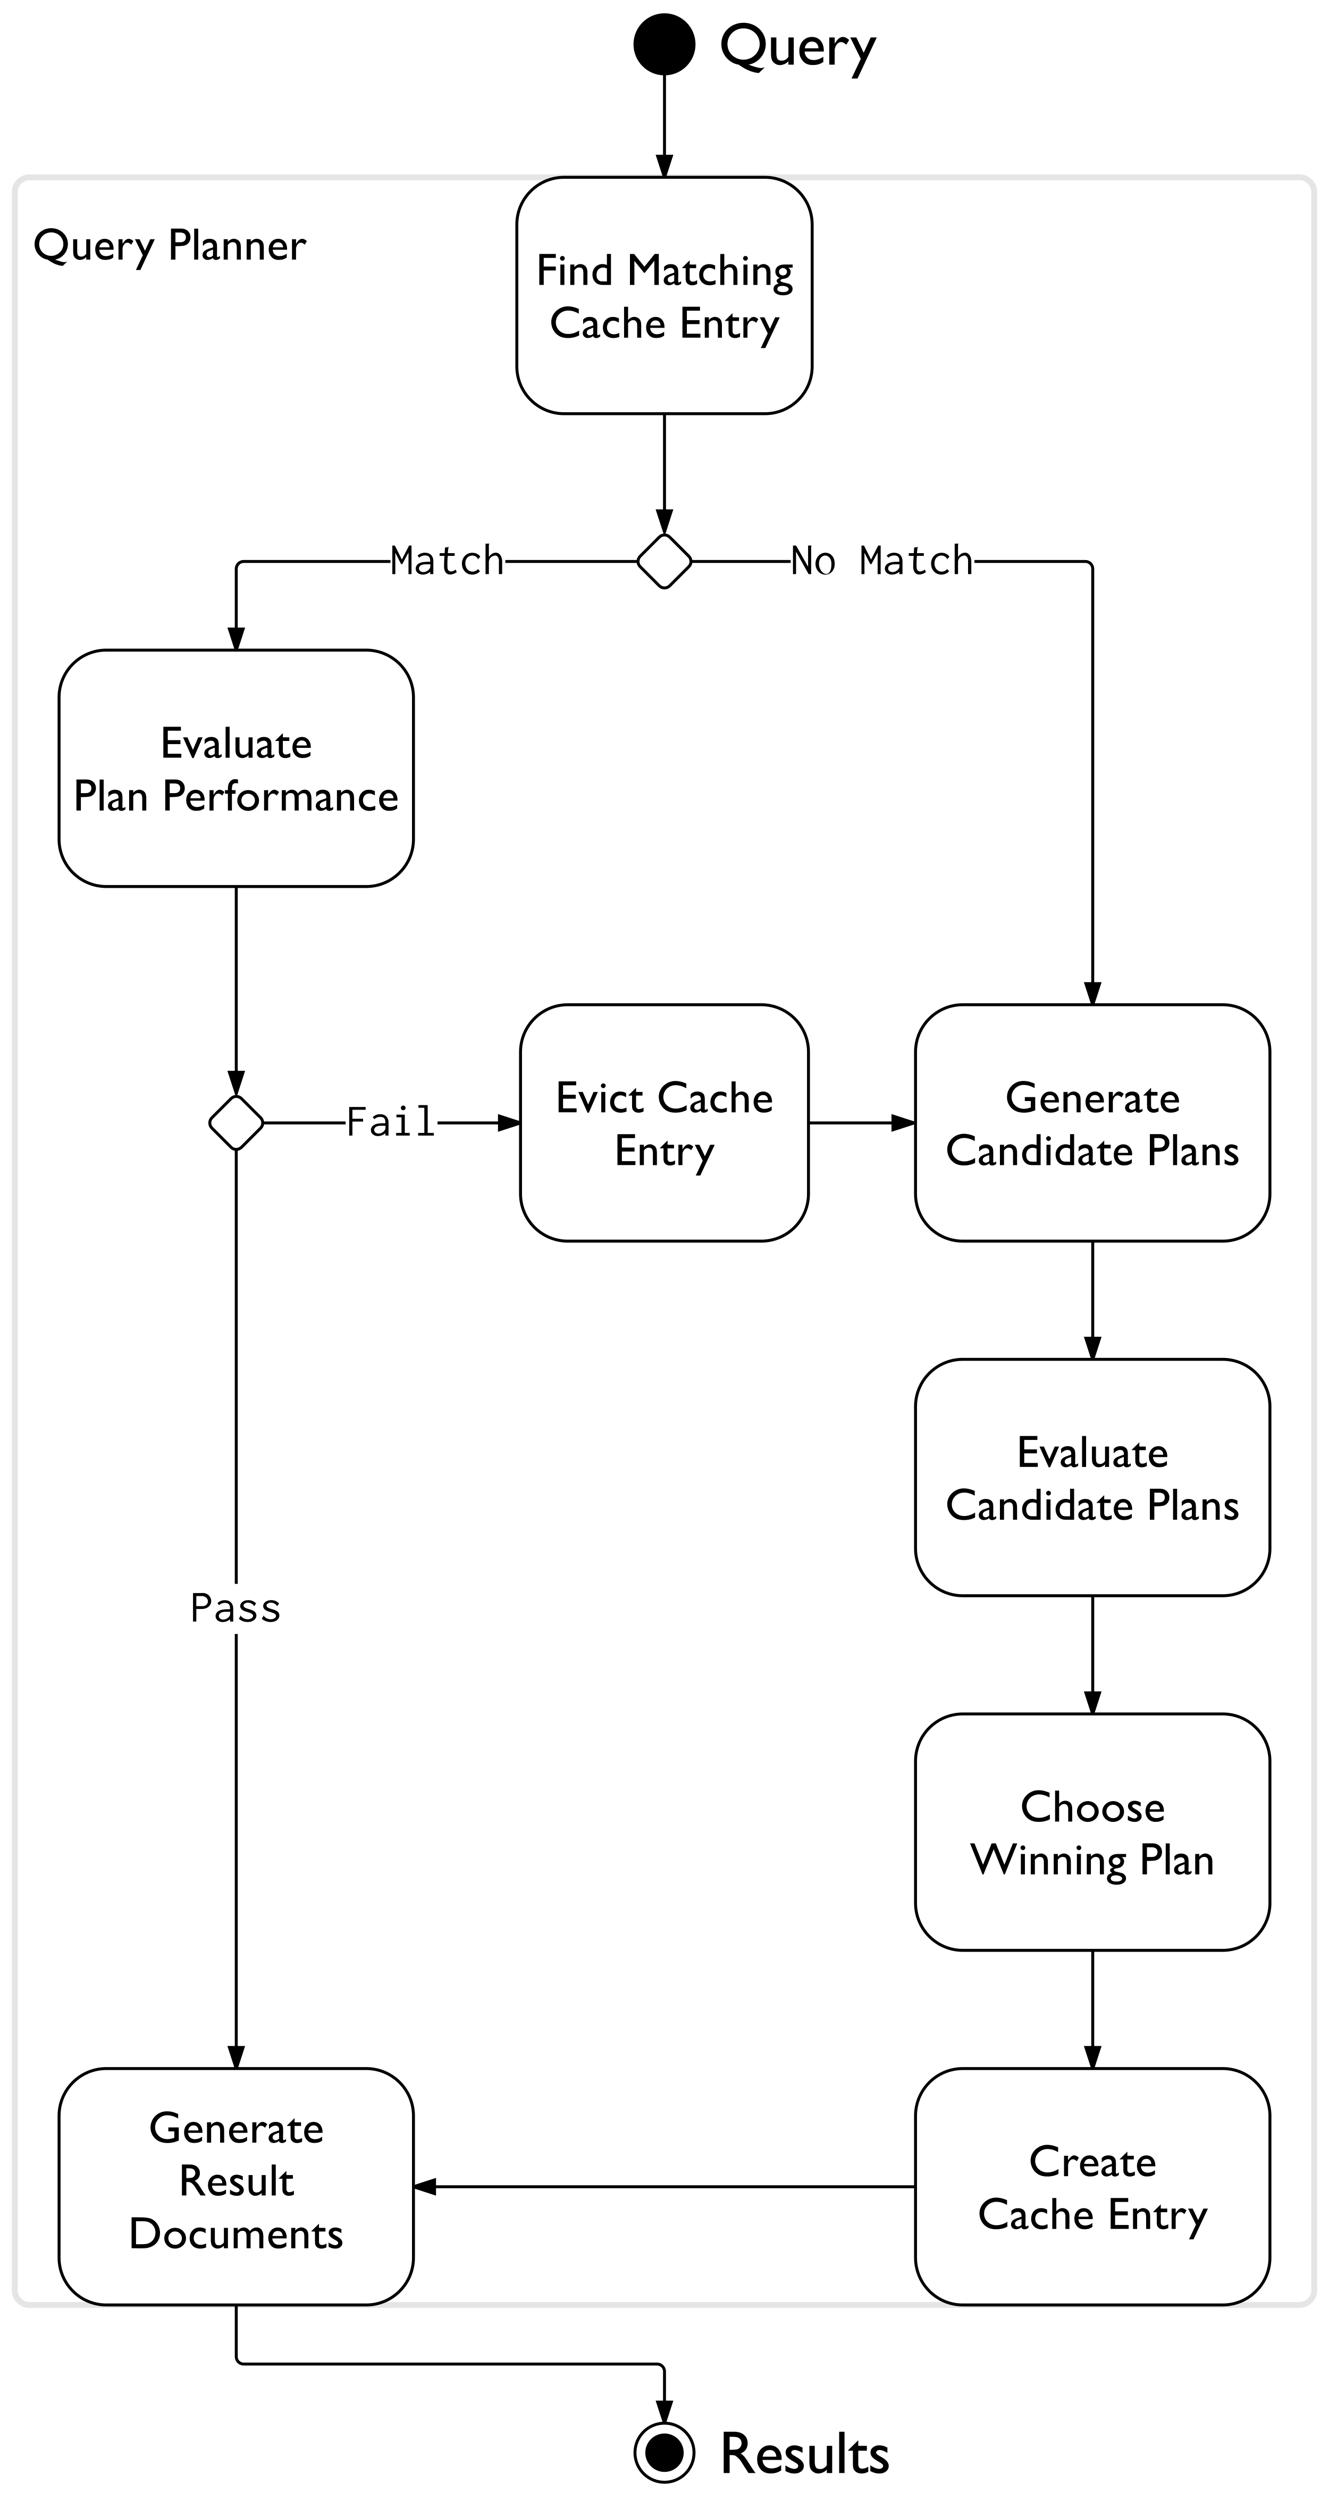 <svg xmlns="http://www.w3.org/2000/svg" xmlns:xlink="http://www.w3.org/1999/xlink" width="900" height="1692"><g transform="translate(0 0)"><g opacity=".5"><path d="M10 130c0-5.52 4.48-10 10-10h860c5.52 0 10 4.48 10 10v1420c0 5.52-4.48 10-10 10H20c-5.52 0-10-4.48-10-10z" stroke="#ccc" stroke-width="4" fill="none"/><use xlink:href="#a" transform="matrix(1,0,0,1,18,128) translate(393.075 15.6)"/></g><path d="M10 125c0-2.76 2.24-5 5-5h200c2.76 0 5 2.24 5 5v80c0 2.76-2.24 5-5 5H15c-2.76 0-5-2.24-5-5z" fill="none"/><use xlink:href="#b" transform="matrix(1,0,0,1,10,120) translate(12.062 55.694)"/><use xlink:href="#c" transform="matrix(1,0,0,1,10,120) translate(103.648 55.694)"/><path d="M470 30c0 11.05-8.95 20-20 20s-20-8.95-20-20 8.95-20 20-20 20 8.95 20 20z" stroke="#000" stroke-width="2"/><path d="M450 50v70" stroke="#000" stroke-width="2" fill="none"/><path d="M450 50h-1v-.13zm1 0h-1l1-.04zM450 120l-4.64-14.27h9.28z"/><path d="M451.05 120h-2.1L444 104.73h12zm-4.3-13.27l3.25 10.03 3.26-10.03z"/><path d="M382 120c-17.67 0-32 14.33-32 32v96c0 17.67 14.33 32 32 32h136c17.67 0 32-14.33 32-32v-96c0-17.67-14.33-32-32-32z" stroke="#000" stroke-width="2" fill="#fff"/><use xlink:href="#d" transform="matrix(1,0,0,1,358,128) translate(4.88 64.83)"/><use xlink:href="#e" transform="matrix(1,0,0,1,358,128) translate(66.358 64.83)"/><use xlink:href="#f" transform="matrix(1,0,0,1,358,128) translate(13.812 100.559)"/><use xlink:href="#g" transform="matrix(1,0,0,1,358,128) translate(101.844 100.559)"/><path d="M450 280v80" stroke="#000" stroke-width="2" fill="none"/><path d="M450 360l-4.64-14.27h9.28z"/><path d="M450.37 362.1l-.7.1-5.68-17.47h12zm-3.63-15.37l3.26 10.03 3.26-10.03z"/><path d="M446.46 363.54c1.96-1.96 5.12-1.96 7.08 0l12.92 12.92c1.96 1.96 1.96 5.12 0 7.08l-12.92 12.92c-1.96 1.96-5.12 1.96-7.08 0l-12.92-12.92c-1.96-1.96-1.96-5.12 0-7.08z" stroke="#000" stroke-width="2" fill="#fff"/><path d="M432.16 380H165c-2.76 0-5 2.24-5 5v55" stroke="#000" stroke-width="2" fill="none"/><path d="M432.27 381h-.1v-1zm-.1-1.68V379h.1zM160 440l-4.64-14.27h9.28z"/><path d="M161.05 440h-2.1L154 424.73h12zm-4.3-13.27l3.25 10.03 3.26-10.03z"/><path fill="#fff" d="M264.42 363.04h77.8v33.9h-77.8z"/><use xlink:href="#h" transform="matrix(1,0,0,1,264.415,363.044) translate(0 25.511)"/><path d="M72 440c-17.67 0-32 14.33-32 32v96c0 17.67 14.33 32 32 32h176c17.67 0 32-14.33 32-32v-96c0-17.67-14.33-32-32-32z" stroke="#000" stroke-width="2" fill="#fff"/><use xlink:href="#i" transform="matrix(1,0,0,1,48,448) translate(60.313 64.83)"/><use xlink:href="#j" transform="matrix(1,0,0,1,48,448) translate(1.615 100.559)"/><use xlink:href="#k" transform="matrix(1,0,0,1,48,448) translate(61.771 100.559)"/><path d="M160 600v140" stroke="#000" stroke-width="2" fill="none"/><path d="M160 740l-4.64-14.27h9.28z"/><path d="M160.37 742.1l-.7.1-5.68-17.47h12zm-3.63-15.37l3.26 10.03 3.26-10.03z"/><path d="M156.46 743.54c1.96-1.96 5.12-1.96 7.08 0l12.92 12.92c1.96 1.96 1.96 5.12 0 7.08l-12.92 12.92c-1.96 1.96-5.12 1.96-7.08 0l-12.92-12.92c-1.96-1.96-1.96-5.12 0-7.08z" stroke="#000" stroke-width="2" fill="#fff"/><path d="M160 777.84V1400" stroke="#000" stroke-width="2" fill="none"/><path d="M159.32 777.84H159v-.1zm1.68 0h-1l1-.1zM160 1400l-4.64-14.27h9.28z"/><path d="M161.05 1400h-2.1l-4.96-15.27h12zm-4.3-13.27l3.25 10.03 3.26-10.03z"/><path fill="#fff" d="M128.9 1071.97h62.22v33.9H128.9z"/><use xlink:href="#l" transform="matrix(1,0,0,1,128.889,1071.967) translate(0 25.511)"/><path d="M72 1400c-17.67 0-32 14.33-32 32v96c0 17.67 14.33 32 32 32h176c17.67 0 32-14.33 32-32v-96c0-17.67-14.33-32-32-32z" stroke="#000" stroke-width="2" fill="#fff"/><use xlink:href="#m" transform="matrix(1,0,0,1,48,1408) translate(52.375 42.165)"/><use xlink:href="#n" transform="matrix(1,0,0,1,48,1408) translate(72.8 77.894)"/><use xlink:href="#o" transform="matrix(1,0,0,1,48,1408) translate(38.772 113.624)"/><use xlink:href="#p" transform="matrix(1,0,0,1,48,1408) translate(112 135.194)"/><path d="M467.84 380H735c2.76 0 5 2.24 5 5v295" stroke="#000" stroke-width="2" fill="none"/><path d="M467.84 381h-.1l.1-.32zm0-1l-.1-1h.1zM740 680l-4.64-14.27h9.28z"/><path d="M741.05 680h-2.1L734 664.73h12zm-4.3-13.27l3.25 10.03 3.26-10.03z"/><path fill="#fff" d="M535.46 363.04H659.9v33.9H535.47z"/><use xlink:href="#q" transform="matrix(1,0,0,1,535.457,363.044) translate(0 25.511)"/><use xlink:href="#r" transform="matrix(1,0,0,1,535.457,363.044) translate(46.667 25.511)"/><path d="M652 680c-17.67 0-32 14.33-32 32v96c0 17.67 14.33 32 32 32h176c17.67 0 32-14.33 32-32v-96c0-17.67-14.33-32-32-32z" stroke="#000" stroke-width="2" fill="#fff"/><use xlink:href="#s" transform="matrix(1,0,0,1,628,688) translate(52.375 64.83)"/><use xlink:href="#t" transform="matrix(1,0,0,1,628,688) translate(11.967 100.559)"/><use xlink:href="#u" transform="matrix(1,0,0,1,628,688) translate(148.549 100.559)"/><path d="M740 840v80" stroke="#000" stroke-width="2" fill="none"/><path d="M740 920l-4.64-14.27h9.28z"/><path d="M741.05 920h-2.1L734 904.73h12zm-4.3-13.27l3.25 10.03 3.26-10.03z"/><path d="M652 920c-17.67 0-32 14.33-32 32v96c0 17.67 14.33 32 32 32h176c17.67 0 32-14.33 32-32v-96c0-17.67-14.33-32-32-32z" stroke="#000" stroke-width="2" fill="#fff"/><use xlink:href="#v" transform="matrix(1,0,0,1,628,928) translate(60.313 64.83)"/><use xlink:href="#w" transform="matrix(1,0,0,1,628,928) translate(11.967 100.559)"/><use xlink:href="#u" transform="matrix(1,0,0,1,628,928) translate(148.549 100.559)"/><path d="M740 1080v80" stroke="#000" stroke-width="2" fill="none"/><path d="M740 1160l-4.64-14.27h9.28z"/><path d="M741.05 1160h-2.1l-4.96-15.27h12zm-4.3-13.27l3.25 10.03 3.26-10.03z"/><path d="M652 1160c-17.67 0-32 14.33-32 32v96c0 17.67 14.33 32 32 32h176c17.67 0 32-14.33 32-32v-96c0-17.67-14.33-32-32-32z" stroke="#000" stroke-width="2" fill="#fff"/><use xlink:href="#x" transform="matrix(1,0,0,1,628,1168) translate(62.607 64.83)"/><use xlink:href="#y" transform="matrix(1,0,0,1,628,1168) translate(28.921 100.559)"/><use xlink:href="#z" transform="matrix(1,0,0,1,628,1168) translate(143.567 100.559)"/><path d="M740 1320v80" stroke="#000" stroke-width="2" fill="none"/><path d="M740 1400l-4.64-14.27h9.28z"/><path d="M741.05 1400h-2.1l-4.96-15.27h12zm-4.3-13.27l3.25 10.03 3.26-10.03z"/><path d="M652 1400c-17.67 0-32 14.33-32 32v96c0 17.67 14.33 32 32 32h176c17.67 0 32-14.33 32-32v-96c0-17.67-14.33-32-32-32z" stroke="#000" stroke-width="2" fill="#fff"/><use xlink:href="#A" transform="matrix(1,0,0,1,628,1408) translate(68.417 64.83)"/><use xlink:href="#B" transform="matrix(1,0,0,1,628,1408) translate(33.812 100.559)"/><use xlink:href="#g" transform="matrix(1,0,0,1,628,1408) translate(121.844 100.559)"/><path d="M620 1480H280" stroke="#000" stroke-width="2" fill="none"/><path d="M294.27 1484.64L280 1480l14.27-4.64z"/><path d="M295.27 1486l-15.27-4.95v-2.1l15.27-4.96zm-12.03-6l10.03 3.26v-6.52z"/><path d="M470 1660c0 11.05-8.95 20-20 20s-20-8.95-20-20 8.95-20 20-20 20 8.95 20 20z" stroke="#000" stroke-width="2" fill="#fff"/><path d="M462 1660c0 6.63-5.37 12-12 12s-12-5.37-12-12 5.37-12 12-12 12 5.37 12 12z" stroke="#000" stroke-width="2"/><path d="M420 5c0-2.76 2.24-5 5-5h230c2.76 0 5 2.24 5 5v50c0 2.76-2.24 5-5 5H425c-2.76 0-5-2.24-5-5z" fill="none"/><g><use xlink:href="#C" transform="matrix(1,0,0,1,420,0) translate(66.68 43.75)"/></g><path d="M160 1560v35c0 2.76 2.24 5 5 5h280c2.76 0 5 2.24 5 5v35" stroke="#000" stroke-width="2" fill="none"/><path d="M450 1640l-4.64-14.27h9.28z"/><path d="M451 1640.13l-1-.13-1.04.04-4.97-15.3h12zm-4.26-13.4l3.26 10.03 3.26-10.03z"/><path d="M425 1635c0-2.76 2.24-5 5-5h230c2.76 0 5 2.24 5 5v50c0 2.76-2.24 5-5 5H430c-2.76 0-5-2.24-5-5z" fill="none"/><g><use xlink:href="#D" transform="matrix(1,0,0,1,425,1630) translate(61.904 43.75)"/></g><path d="M177.84 760H352.5" stroke="#000" stroke-width="2" fill="none"/><path d="M177.84 761h-.1l.1-.32zm0-1l-.1-1h.1zM352.5 760l-14.27 4.64v-9.28z"/><path d="M352.5 758.95v2.1L337.23 766v-12zm-13.27 4.3l10.03-3.25-10.03-3.26z"/><path fill="#fff" d="M234.06 743.04h62.23v33.9h-62.24z"/><g><use xlink:href="#E" transform="matrix(1,0,0,1,234.061,743.044) translate(0 25.511)"/></g><path d="M384.5 680c-17.67 0-32 14.33-32 32v96c0 17.67 14.33 32 32 32h131c17.67 0 32-14.33 32-32v-96c0-17.67-14.33-32-32-32z" stroke="#000" stroke-width="2" fill="#fff"/><g><use xlink:href="#F" transform="matrix(1,0,0,1,360.5,688) translate(15.49 64.83)"/><use xlink:href="#G" transform="matrix(1,0,0,1,360.5,688) translate(84.122 64.83)"/><use xlink:href="#g" transform="matrix(1,0,0,1,360.5,688) translate(55.328 100.559)"/></g><path d="M547.5 760H619" stroke="#000" stroke-width="2" fill="none"/><path d="M619 760l-14.27 4.64v-9.28z"/><path d="M620 759.27v1.46L603.73 766v-12zm-14.27 4l10.03-3.27-10.03-3.26z"/><defs><path d="M212-179c-10-28-35-45-73-45-59 0-87 40-87 99 0 60 29 101 89 101 43 0 62-24 78-52l27 14C228-24 195 4 139 4 59 4 22-46 18-125c-6-104 99-153 187-111 19 9 31 26 39 46" id="H"/><path d="M100-194c62-1 85 37 85 99 1 63-27 99-86 99S16-35 15-95c0-66 28-99 85-99zM99-20c44 1 53-31 53-75 0-43-8-75-51-75s-53 32-53 75 10 74 51 75" id="I"/><path d="M117-194c89-4 53 116 60 194h-32v-121c0-31-8-49-39-48C34-167 62-67 57 0H25l-1-190h30c1 10-1 24 2 32 11-22 29-35 61-36" id="J"/><path d="M59-47c-2 24 18 29 38 22v24C64 9 27 4 27-40v-127H5v-23h24l9-43h21v43h35v23H59v120" id="K"/><path d="M141-36C126-15 110 5 73 4 37 3 15-17 15-53c-1-64 63-63 125-63 3-35-9-54-41-54-24 1-41 7-42 31l-33-3c5-37 33-52 76-52 45 0 72 20 72 64v82c-1 20 7 32 28 27v20c-31 9-61-2-59-35zM48-53c0 20 12 33 32 33 41-3 63-29 60-74-43 2-92-5-92 41" id="L"/><path d="M24-231v-30h32v30H24zM24 0v-190h32V0H24" id="M"/><path d="M100-194c63 0 86 42 84 106H49c0 40 14 67 53 68 26 1 43-12 49-29l28 8c-11 28-37 45-77 45C44 4 14-33 15-96c1-61 26-98 85-98zm52 81c6-60-76-77-97-28-3 7-6 17-6 28h103" id="N"/><path d="M114-163C36-179 61-72 57 0H25l-1-190h30c1 12-1 29 2 39 6-27 23-49 58-41v29" id="O"/><g id="a"><use transform="matrix(0.05,0,0,0.05,0,0)" xlink:href="#H"/><use transform="matrix(0.05,0,0,0.05,12.95,0)" xlink:href="#I"/><use transform="matrix(0.05,0,0,0.05,22.95,0)" xlink:href="#J"/><use transform="matrix(0.05,0,0,0.05,32.95,0)" xlink:href="#K"/><use transform="matrix(0.05,0,0,0.05,37.95,0)" xlink:href="#L"/><use transform="matrix(0.05,0,0,0.05,47.95,0)" xlink:href="#M"/><use transform="matrix(0.05,0,0,0.05,51.9,0)" xlink:href="#J"/><use transform="matrix(0.05,0,0,0.05,61.9,0)" xlink:href="#N"/><use transform="matrix(0.05,0,0,0.05,71.9,0)" xlink:href="#O"/></g><path d="M1595-702c0 359-266 650-581 702 143 57 341 115 409 115 40 0 87-9 140-27l-201 195c-152-10-283-55-404-112-70-33-165-90-282-171C362-46 90-341 90-694c0-413 334-723 752-723 414 0 753 307 753 715zm-206 4c0-302-242-529-547-529S298-995 298-692c0 296 244 524 544 524 296 0 547-237 547-530" id="P"/><path d="M307-395c4 175 28 260 187 260 87 0 160-42 221-127v-658h182V0H715v-117C629-10 424 68 274-28c-116-74-149-155-149-365v-527h182v525" id="Q"/><path d="M512-938c262 0 413 213 401 494H266c6 169 125 288 299 288 120 0 231-37 332-112v178C790-20 702 12 537 14c-210 1-322-95-397-232-39-71-56-154-56-247 0-265 171-473 428-473zm221 385c-7-136-83-227-221-227-143 0-220 95-242 227h463" id="R"/><path d="M541-764c-125-1-217 148-217 283V0H141v-920h183v211c142-236 286-310 489-125l-96 160c-63-60-122-90-176-90" id="S"/><path d="M692-920h205L246 469H43l313-666L0-920h207l248 519" id="T"/><g id="b"><use transform="matrix(0.015,0,0,0.015,0,0)" xlink:href="#P"/><use transform="matrix(0.015,0,0,0.015,25.612,0)" xlink:href="#Q"/><use transform="matrix(0.015,0,0,0.015,41.168,0)" xlink:href="#R"/><use transform="matrix(0.015,0,0,0.015,56.07,0)" xlink:href="#S"/><use transform="matrix(0.015,0,0,0.015,69.316,0)" xlink:href="#T"/></g><path d="M586-1399c254-5 439 151 438 398-1 173-100 299-228 353-93 39-292 44-452 42V0H143v-1399h443zm-23 615c154 1 254-73 254-222 0-143-89-215-266-215H344v437h219" id="U"/><path d="M133-1397h182V0H133v-1397" id="V"/><path d="M279 14C154 14 49-84 55-209c11-240 284-270 473-344 10-137-37-215-166-215-99 0-196 51-290 154v-199c71-83 172-125 305-125 171 0 301 80 323 228s4 380 7 548c0 31 11 47 32 47 22 0 56-16 103-49v111c-70 41-94 69-178 69-78 0-124-31-138-92-77 60-160 90-247 90zm-43-254c-2 75 56 129 131 129 58 0 112-24 161-71v-273c-79 31-209 74-254 121-25 26-38 57-38 94" id="W"/><path d="M717-524c-3-169-33-262-187-262-86 0-159 43-219 129V0H125v-920h186v117c117-131 280-184 437-91 117 70 151 162 151 368V0H717v-524" id="X"/><g id="c"><use transform="matrix(0.015,0,0,0.015,0,0)" xlink:href="#U"/><use transform="matrix(0.015,0,0,0.015,15.859,0)" xlink:href="#V"/><use transform="matrix(0.015,0,0,0.015,22.68,0)" xlink:href="#W"/><use transform="matrix(0.015,0,0,0.015,35.957,0)" xlink:href="#X"/><use transform="matrix(0.015,0,0,0.015,51.513,0)" xlink:href="#X"/><use transform="matrix(0.015,0,0,0.015,67.068,0)" xlink:href="#R"/><use transform="matrix(0.015,0,0,0.015,81.97,0)" xlink:href="#S"/></g><path d="M156-1397h745v178H356v390h545v178H356V0H156v-1397" id="Y"/><path d="M117-1200c0-54 52-107 106-107 58 0 109 49 109 107 0 57-51 108-109 108-54 0-106-53-106-108zm16 280h182V0H133v-920" id="Z"/><path d="M90-475c0-262 193-465 453-465 61 0 128 13 200 39v-496h183V0H537C263 3 90-196 90-475zm481-307c-186-2-297 138-297 329 0 141 61 243 159 281 51 21 218 15 310 16v-583c-57-29-114-43-172-43" id="aa"/><g id="d"><use transform="matrix(0.015,0,0,0.015,0,0)" xlink:href="#Y"/><use transform="matrix(0.015,0,0,0.015,14.599,0)" xlink:href="#Z"/><use transform="matrix(0.015,0,0,0.015,21.419,0)" xlink:href="#X"/><use transform="matrix(0.015,0,0,0.015,36.975,0)" xlink:href="#aa"/></g><path d="M1266-1397h186V0h-201v-1087L821-547h-37l-434-540V0H150v-1397h188l465 574" id="ab"/><path d="M0-774l342-336v190h291v164H342v451c0 105 44 158 131 158 65 0 134-22 207-66v170C550 33 349 44 243-57c-73-70-84-127-83-291v-408H0v-18" id="ac"/><path d="M262-461c0 187 127 307 316 307 70 0 150-20 241-61v180C728-1 638 16 551 16 268 16 78-172 78-455c0-278 181-487 454-483 122 2 168 22 267 64v194c-92-59-177-88-256-88-165 0-281 138-281 307" id="ad"/><path d="M537-793c-115 4-158 59-230 134V0H125v-1397h182v598c105-135 293-188 448-93 113 70 144 170 144 368V0H717v-569c3-122-65-228-180-224" id="ae"/><path d="M139-178c0-74 75-116 146-133C150-371 82-468 82-602c1-211 175-318 401-318h379v142H676c60 65 96 100 96 203 0 107-72 207-146 248-43 24-114 48-212 59-101 12-138 80-64 124 55 33 329 79 356 100 81 34 157 118 154 226-6 199-205 287-428 287C206 469 0 381 0 180 0 55 77-25 231-61c-61-39-92-78-92-117zm467-416c0-96-84-168-182-168-94 0-178 78-178 170 0 96 82 164 180 164 97 0 180-71 180-166zm-8 678c-123-61-426-72-426 98 0 95 85 142 256 142 81 0 144-12 188-36s66-57 66-100-28-76-84-104" id="af"/><g id="e"><use transform="matrix(0.015,0,0,0.015,0,0)" xlink:href="#ab"/><use transform="matrix(0.015,0,0,0.015,24.29,0)" xlink:href="#W"/><use transform="matrix(0.015,0,0,0.015,37.567,0)" xlink:href="#ac"/><use transform="matrix(0.015,0,0,0.015,47.928,0)" xlink:href="#ad"/><use transform="matrix(0.015,0,0,0.015,61.554,0)" xlink:href="#ae"/><use transform="matrix(0.015,0,0,0.015,77.109,0)" xlink:href="#Z"/><use transform="matrix(0.015,0,0,0.015,83.93,0)" xlink:href="#X"/><use transform="matrix(0.015,0,0,0.015,99.486,0)" xlink:href="#af"/></g><path d="M307-694c0 306 244 526 555 526 169 0 335-52 496-156v220C1119 35 700 64 453-78 260-188 105-411 100-694c-8-401 347-721 754-721 147 0 310 38 489 115v215c-163-93-323-140-479-140-306 0-557 229-557 531" id="ag"/><g id="f"><use transform="matrix(0.015,0,0,0.015,0,0)" xlink:href="#ag"/><use transform="matrix(0.015,0,0,0.015,22.027,0)" xlink:href="#W"/><use transform="matrix(0.015,0,0,0.015,35.304,0)" xlink:href="#ad"/><use transform="matrix(0.015,0,0,0.015,48.93,0)" xlink:href="#ae"/><use transform="matrix(0.015,0,0,0.015,64.486,0)" xlink:href="#R"/></g><path d="M154-1397h792v178H354v426h572v179H354v434h611V-2H154v-1395" id="ah"/><g id="g"><use transform="matrix(0.015,0,0,0.015,0,0)" xlink:href="#ah"/><use transform="matrix(0.015,0,0,0.015,15.556,0)" xlink:href="#X"/><use transform="matrix(0.015,0,0,0.015,31.111,0)" xlink:href="#ac"/><use transform="matrix(0.015,0,0,0.015,41.471,0)" xlink:href="#S"/><use transform="matrix(0.015,0,0,0.015,54.718,0)" xlink:href="#T"/></g><path d="M41-623h55l154 305 157-306h53V1h-66v-471L259-219h-27L106-467V1H41v-624" id="ai"/><path d="M366-269c2-83-14-137-109-139-42 0-94 12-131 51l-35-46c43-44 101-64 163-64 110 0 181 69 181 184V0h-68v-50C317-9 259 11 203 11 23 8-5-195 154-249c63-21 138-20 212-20zm3 55c-54 1-120-4-167 7-57 14-81 51-81 84 0 41 35 79 96 79 60 0 104-36 120-54 39-46 31-65 32-116" id="aj"/><path d="M298 9c-94 0-131-85-131-173 0-78 4-156 10-234H70l1-59h109l8-122 79-13c4 10-4 16-6 27-5 25-12 108-12 108h150v59H249c-9 66-12 213-6 267 6 55 43 73 77 73 28 0 63-12 102-41l22 57C405-14 352 9 298 9" id="ak"/><path d="M457-381l-51 59c-8-6-3-15-7-23-3-5-40-60-118-60-84 0-151 65-151 169 0 107 68 182 157 182 46 0 90-21 121-56l42 49c-44 47-105 72-169 72C152 11 56-90 56-228c0-137 96-238 230-238 73 0 135 32 171 85" id="al"/><path d="M276-405c-78 10-133 62-133 142V0H70v-665h83c3 11-10 14-10 24v265c34-51 90-92 152-92 88 0 138 91 138 191V0h-71v-275c9-55-26-138-86-130" id="am"/><g id="h"><use transform="matrix(0.031,0,0,0.031,0,0)" xlink:href="#ai"/><use transform="matrix(0.031,0,0,0.031,15.556,0)" xlink:href="#aj"/><use transform="matrix(0.031,0,0,0.031,31.111,0)" xlink:href="#ak"/><use transform="matrix(0.031,0,0,0.031,46.667,0)" xlink:href="#al"/><use transform="matrix(0.031,0,0,0.031,62.222,0)" xlink:href="#am"/></g><path d="M692-920h197L483 16h-61L6-920h199l248 566" id="an"/><g id="i"><use transform="matrix(0.015,0,0,0.015,0,0)" xlink:href="#ah"/><use transform="matrix(0.015,0,0,0.015,15.556,0)" xlink:href="#an"/><use transform="matrix(0.015,0,0,0.015,29.182,0)" xlink:href="#W"/><use transform="matrix(0.015,0,0,0.015,42.459,0)" xlink:href="#V"/><use transform="matrix(0.015,0,0,0.015,49.28,0)" xlink:href="#Q"/><use transform="matrix(0.015,0,0,0.015,64.835,0)" xlink:href="#W"/><use transform="matrix(0.015,0,0,0.015,78.112,0)" xlink:href="#ac"/><use transform="matrix(0.015,0,0,0.015,88.472,0)" xlink:href="#R"/></g><g id="j"><use transform="matrix(0.015,0,0,0.015,0,0)" xlink:href="#U"/><use transform="matrix(0.015,0,0,0.015,15.859,0)" xlink:href="#V"/><use transform="matrix(0.015,0,0,0.015,22.68,0)" xlink:href="#W"/><use transform="matrix(0.015,0,0,0.015,35.957,0)" xlink:href="#X"/></g><path d="M522-1235c-182-2-191 119-190 315h164v164H332V0H150v-756H18v-164h132c-6-169 22-306 94-386 96-107 202-131 362-91v178c-29-11-57-16-84-16" id="ao"/><path d="M76-451c0-267 222-471 493-471s488 207 488 476c0 265-225 462-496 462C296 16 76-188 76-451zm796-4c0-172-139-303-313-303-172 0-299 133-299 305 0 174 132 299 307 299 174 0 305-128 305-301" id="ap"/><path d="M1276-545c1-139-53-237-182-237-75 0-146 38-211 114V0H700v-512c-4-181-24-274-184-274-109 0-143 48-213 118V0H121v-920h182v121c93-93 183-139 272-139 117 0 207 55 271 166 97-112 199-168 305-168 205 0 307 161 307 397V0h-182v-545" id="aq"/><g id="k"><use transform="matrix(0.015,0,0,0.015,0,0)" xlink:href="#U"/><use transform="matrix(0.015,0,0,0.015,15.085,0)" xlink:href="#R"/><use transform="matrix(0.015,0,0,0.015,29.987,0)" xlink:href="#S"/><use transform="matrix(0.015,0,0,0.015,42.307,0)" xlink:href="#ao"/><use transform="matrix(0.015,0,0,0.015,49.781,0)" xlink:href="#ap"/><use transform="matrix(0.015,0,0,0.015,66.947,0)" xlink:href="#S"/><use transform="matrix(0.015,0,0,0.015,79.266,0)" xlink:href="#aq"/><use transform="matrix(0.015,0,0,0.015,103.253,0)" xlink:href="#W"/><use transform="matrix(0.015,0,0,0.015,116.53,0)" xlink:href="#X"/><use transform="matrix(0.015,0,0,0.015,132.086,0)" xlink:href="#ad"/><use transform="matrix(0.015,0,0,0.015,145.712,0)" xlink:href="#R"/></g><path d="M456-448c0 100-85 173-202 173H131V0H59v-623h190c118-13 207 74 207 175zm-72 4c0-65-58-113-135-113H131l-1 220h126c73 8 128-44 128-107" id="ar"/><path d="M432-396l-42 63c-7 0-3-13-7-18-17-22-62-62-127-62-88-1-140 75-51 117 43 21 116 31 168 60 54 30 67 72 67 104 0 69-65 142-190 142-69 0-139-22-193-72l41-72c9 7 1 12 8 20 14 16 65 64 143 64 102 0 167-82 71-131-33-17-83-27-122-41-25-9-112-38-112-118 0-68 70-128 176-128 68 0 128 25 170 72" id="as"/><g id="l"><use transform="matrix(0.031,0,0,0.031,0,0)" xlink:href="#ar"/><use transform="matrix(0.031,0,0,0.031,15.556,0)" xlink:href="#aj"/><use transform="matrix(0.031,0,0,0.031,31.111,0)" xlink:href="#as"/><use transform="matrix(0.031,0,0,0.031,46.667,0)" xlink:href="#as"/></g><path d="M872-158c82 0 197-24 306-61v-291H909v-178h469v592C1022 67 560 63 312-186 176-323 104-488 104-686c0-412 338-741 754-729 217 5 305 45 492 119v204c-167-97-332-145-496-145-296 0-543 244-543 539 0 315 243 540 561 540" id="at"/><g id="m"><use transform="matrix(0.015,0,0,0.015,0,0)" xlink:href="#at"/><use transform="matrix(0.015,0,0,0.015,23.03,0)" xlink:href="#R"/><use transform="matrix(0.015,0,0,0.015,37.932,0)" xlink:href="#X"/><use transform="matrix(0.015,0,0,0.015,53.487,0)" xlink:href="#R"/><use transform="matrix(0.015,0,0,0.015,68.39,0)" xlink:href="#S"/><use transform="matrix(0.015,0,0,0.015,80.71,0)" xlink:href="#W"/><use transform="matrix(0.015,0,0,0.015,93.987,0)" xlink:href="#ac"/><use transform="matrix(0.015,0,0,0.015,104.347,0)" xlink:href="#R"/></g><path d="M971-1008c-1 178-98 292-236 344 146 109 184 183 311 385 82 131 116 178 191 279H999c-84-122-160-249-241-375-61-94-125-160-206-211-31-20-121-24-192-22V0H160v-1397h350c263-5 462 139 461 389zm-242-122c-63-101-185-96-369-97v441c101 2 244-5 284-26 67-34 120-103 120-198 0-44-12-84-35-120" id="au"/><path d="M391 16C248 13 200-13 84-66v-196c78 54 186 115 293 121 64 4 138-37 139-95 0-27-8-48-26-66s-56-44-115-77c-117-65-195-121-231-167s-54-97-54-152c-1-149 137-240 295-240 90 0 182 25 277 76v180c-108-65-196-98-265-98-93 0-157 78-89 143 29 27 119 78 169 107 153 87 230 183 230 288C708-83 559 21 391 16" id="av"/><g id="n"><use transform="matrix(0.015,0,0,0.015,0,0)" xlink:href="#au"/><use transform="matrix(0.015,0,0,0.015,18.791,0)" xlink:href="#R"/><use transform="matrix(0.015,0,0,0.015,33.694,0)" xlink:href="#av"/><use transform="matrix(0.015,0,0,0.015,45.664,0)" xlink:href="#Q"/><use transform="matrix(0.015,0,0,0.015,61.22,0)" xlink:href="#V"/><use transform="matrix(0.015,0,0,0.015,68.04,0)" xlink:href="#ac"/></g><path d="M156-2v-1395c320 6 719-24 922 85 196 105 362 331 362 614 0 389-252 626-590 686C683 18 359-5 156-2zm659-1206c-102-18-324-9-459-11v1039c154-2 375 6 489-20 233-53 388-252 388-509 0-263-178-456-418-499" id="aw"/><g id="o"><use transform="matrix(0.015,0,0,0.015,0,0)" xlink:href="#aw"/><use transform="matrix(0.015,0,0,0.015,23.333,0)" xlink:href="#ap"/><use transform="matrix(0.015,0,0,0.015,40.499,0)" xlink:href="#ad"/><use transform="matrix(0.015,0,0,0.015,54.125,0)" xlink:href="#Q"/><use transform="matrix(0.015,0,0,0.015,69.681,0)" xlink:href="#aq"/><use transform="matrix(0.015,0,0,0.015,93.668,0)" xlink:href="#R"/><use transform="matrix(0.015,0,0,0.015,108.57,0)" xlink:href="#X"/><use transform="matrix(0.015,0,0,0.015,124.125,0)" xlink:href="#ac"/><use transform="matrix(0.015,0,0,0.015,134.486,0)" xlink:href="#av"/></g><path d="M454-624c1 13-7 14-7 27V1h-55L117-490V0H50v-623h68l262 462v-463h74" id="ax"/><path d="M460-226c0 151-97 238-205 238C140 12 40-86 40-225c0-141 101-242 217-242 104 0 203 83 203 241zm-72 3c1-245-271-238-272-8-5 228 272 366 272 8" id="ay"/><g id="q"><use transform="matrix(0.031,0,0,0.031,0,0)" xlink:href="#ax"/><use transform="matrix(0.031,0,0,0.031,15.556,0)" xlink:href="#ay"/></g><g id="r"><use transform="matrix(0.031,0,0,0.031,0,0)" xlink:href="#ai"/><use transform="matrix(0.031,0,0,0.031,15.556,0)" xlink:href="#aj"/><use transform="matrix(0.031,0,0,0.031,31.111,0)" xlink:href="#ak"/><use transform="matrix(0.031,0,0,0.031,46.667,0)" xlink:href="#al"/><use transform="matrix(0.031,0,0,0.031,62.222,0)" xlink:href="#am"/></g><g id="s"><use transform="matrix(0.015,0,0,0.015,0,0)" xlink:href="#at"/><use transform="matrix(0.015,0,0,0.015,23.03,0)" xlink:href="#R"/><use transform="matrix(0.015,0,0,0.015,37.932,0)" xlink:href="#X"/><use transform="matrix(0.015,0,0,0.015,53.487,0)" xlink:href="#R"/><use transform="matrix(0.015,0,0,0.015,68.39,0)" xlink:href="#S"/><use transform="matrix(0.015,0,0,0.015,80.71,0)" xlink:href="#W"/><use transform="matrix(0.015,0,0,0.015,93.987,0)" xlink:href="#ac"/><use transform="matrix(0.015,0,0,0.015,104.347,0)" xlink:href="#R"/></g><g id="t"><use transform="matrix(0.015,0,0,0.015,0,0)" xlink:href="#ag"/><use transform="matrix(0.015,0,0,0.015,22.027,0)" xlink:href="#W"/><use transform="matrix(0.015,0,0,0.015,35.304,0)" xlink:href="#X"/><use transform="matrix(0.015,0,0,0.015,50.859,0)" xlink:href="#aa"/><use transform="matrix(0.015,0,0,0.015,66.719,0)" xlink:href="#Z"/><use transform="matrix(0.015,0,0,0.015,73.539,0)" xlink:href="#aa"/><use transform="matrix(0.015,0,0,0.015,89.399,0)" xlink:href="#W"/><use transform="matrix(0.015,0,0,0.015,102.676,0)" xlink:href="#ac"/><use transform="matrix(0.015,0,0,0.015,113.036,0)" xlink:href="#R"/></g><g id="u"><use transform="matrix(0.015,0,0,0.015,0,0)" xlink:href="#U"/><use transform="matrix(0.015,0,0,0.015,15.859,0)" xlink:href="#V"/><use transform="matrix(0.015,0,0,0.015,22.68,0)" xlink:href="#W"/><use transform="matrix(0.015,0,0,0.015,35.957,0)" xlink:href="#X"/><use transform="matrix(0.015,0,0,0.015,51.513,0)" xlink:href="#av"/></g><g id="v"><use transform="matrix(0.015,0,0,0.015,0,0)" xlink:href="#ah"/><use transform="matrix(0.015,0,0,0.015,15.556,0)" xlink:href="#an"/><use transform="matrix(0.015,0,0,0.015,29.182,0)" xlink:href="#W"/><use transform="matrix(0.015,0,0,0.015,42.459,0)" xlink:href="#V"/><use transform="matrix(0.015,0,0,0.015,49.28,0)" xlink:href="#Q"/><use transform="matrix(0.015,0,0,0.015,64.835,0)" xlink:href="#W"/><use transform="matrix(0.015,0,0,0.015,78.112,0)" xlink:href="#ac"/><use transform="matrix(0.015,0,0,0.015,88.472,0)" xlink:href="#R"/></g><g id="w"><use transform="matrix(0.015,0,0,0.015,0,0)" xlink:href="#ag"/><use transform="matrix(0.015,0,0,0.015,22.027,0)" xlink:href="#W"/><use transform="matrix(0.015,0,0,0.015,35.304,0)" xlink:href="#X"/><use transform="matrix(0.015,0,0,0.015,50.859,0)" xlink:href="#aa"/><use transform="matrix(0.015,0,0,0.015,66.719,0)" xlink:href="#Z"/><use transform="matrix(0.015,0,0,0.015,73.539,0)" xlink:href="#aa"/><use transform="matrix(0.015,0,0,0.015,89.399,0)" xlink:href="#W"/><use transform="matrix(0.015,0,0,0.015,102.676,0)" xlink:href="#ac"/><use transform="matrix(0.015,0,0,0.015,113.036,0)" xlink:href="#R"/></g><g id="x"><use transform="matrix(0.015,0,0,0.015,0,0)" xlink:href="#ag"/><use transform="matrix(0.015,0,0,0.015,22.027,0)" xlink:href="#ae"/><use transform="matrix(0.015,0,0,0.015,37.582,0)" xlink:href="#ap"/><use transform="matrix(0.015,0,0,0.015,54.748,0)" xlink:href="#ap"/><use transform="matrix(0.015,0,0,0.015,71.914,0)" xlink:href="#av"/><use transform="matrix(0.015,0,0,0.015,83.885,0)" xlink:href="#R"/></g><path d="M1933-1397h199L1567 6h-43l-457-1136L606 6h-43L0-1397h201l385 963 387-963h190l389 963" id="az"/><g id="y"><use transform="matrix(0.015,0,0,0.015,0,0)" xlink:href="#az"/><use transform="matrix(0.015,0,0,0.015,32.418,0)" xlink:href="#Z"/><use transform="matrix(0.015,0,0,0.015,39.238,0)" xlink:href="#X"/><use transform="matrix(0.015,0,0,0.015,54.794,0)" xlink:href="#X"/><use transform="matrix(0.015,0,0,0.015,70.349,0)" xlink:href="#Z"/><use transform="matrix(0.015,0,0,0.015,77.17,0)" xlink:href="#X"/><use transform="matrix(0.015,0,0,0.015,92.726,0)" xlink:href="#af"/></g><g id="z"><use transform="matrix(0.015,0,0,0.015,0,0)" xlink:href="#U"/><use transform="matrix(0.015,0,0,0.015,15.859,0)" xlink:href="#V"/><use transform="matrix(0.015,0,0,0.015,22.68,0)" xlink:href="#W"/><use transform="matrix(0.015,0,0,0.015,35.957,0)" xlink:href="#X"/></g><g id="A"><use transform="matrix(0.015,0,0,0.015,0,0)" xlink:href="#ag"/><use transform="matrix(0.015,0,0,0.015,22.027,0)" xlink:href="#S"/><use transform="matrix(0.015,0,0,0.015,33.724,0)" xlink:href="#R"/><use transform="matrix(0.015,0,0,0.015,48.626,0)" xlink:href="#W"/><use transform="matrix(0.015,0,0,0.015,61.903,0)" xlink:href="#ac"/><use transform="matrix(0.015,0,0,0.015,72.263,0)" xlink:href="#R"/></g><g id="B"><use transform="matrix(0.015,0,0,0.015,0,0)" xlink:href="#ag"/><use transform="matrix(0.015,0,0,0.015,22.027,0)" xlink:href="#W"/><use transform="matrix(0.015,0,0,0.015,35.304,0)" xlink:href="#ad"/><use transform="matrix(0.015,0,0,0.015,48.93,0)" xlink:href="#ae"/><use transform="matrix(0.015,0,0,0.015,64.486,0)" xlink:href="#R"/></g><g id="C"><use transform="matrix(0.02,0,0,0.02,0,0)" xlink:href="#P"/><use transform="matrix(0.02,0,0,0.02,32.93,0)" xlink:href="#Q"/><use transform="matrix(0.02,0,0,0.02,52.93,0)" xlink:href="#R"/><use transform="matrix(0.02,0,0,0.02,72.09,0)" xlink:href="#S"/><use transform="matrix(0.02,0,0,0.02,89.121,0)" xlink:href="#T"/></g><g id="D"><use transform="matrix(0.02,0,0,0.02,0,0)" xlink:href="#au"/><use transform="matrix(0.02,0,0,0.02,24.16,0)" xlink:href="#R"/><use transform="matrix(0.02,0,0,0.02,43.32,0)" xlink:href="#av"/><use transform="matrix(0.02,0,0,0.02,58.711,0)" xlink:href="#Q"/><use transform="matrix(0.02,0,0,0.02,78.711,0)" xlink:href="#V"/><use transform="matrix(0.02,0,0,0.02,87.48,0)" xlink:href="#ac"/><use transform="matrix(0.02,0,0,0.02,100.801,0)" xlink:href="#av"/></g><path d="M78-624h359v61H148v196h233v61H148V0H78v-624" id="aA"/><path d="M106-457h183v399h107V0H100v-58h117v-341H106v-58zm149-199c29 0 51 23 51 51s-22 52-51 52-52-24-52-52 23-51 52-51" id="aB"/><path d="M85-665h202v607h134V0H79v-58h135v-549H85v-58" id="aC"/><g id="E"><use transform="matrix(0.031,0,0,0.031,0,0)" xlink:href="#aA"/><use transform="matrix(0.031,0,0,0.031,15.556,0)" xlink:href="#aj"/><use transform="matrix(0.031,0,0,0.031,31.111,0)" xlink:href="#aB"/><use transform="matrix(0.031,0,0,0.031,46.667,0)" xlink:href="#aC"/></g><g id="F"><use transform="matrix(0.015,0,0,0.015,0,0)" xlink:href="#ah"/><use transform="matrix(0.015,0,0,0.015,15.556,0)" xlink:href="#an"/><use transform="matrix(0.015,0,0,0.015,29.182,0)" xlink:href="#Z"/><use transform="matrix(0.015,0,0,0.015,36.003,0)" xlink:href="#ad"/><use transform="matrix(0.015,0,0,0.015,49.629,0)" xlink:href="#ac"/></g><g id="G"><use transform="matrix(0.015,0,0,0.015,0,0)" xlink:href="#ag"/><use transform="matrix(0.015,0,0,0.015,22.027,0)" xlink:href="#W"/><use transform="matrix(0.015,0,0,0.015,35.304,0)" xlink:href="#ad"/><use transform="matrix(0.015,0,0,0.015,48.93,0)" xlink:href="#ae"/><use transform="matrix(0.015,0,0,0.015,64.486,0)" xlink:href="#R"/></g></defs></g></svg>
